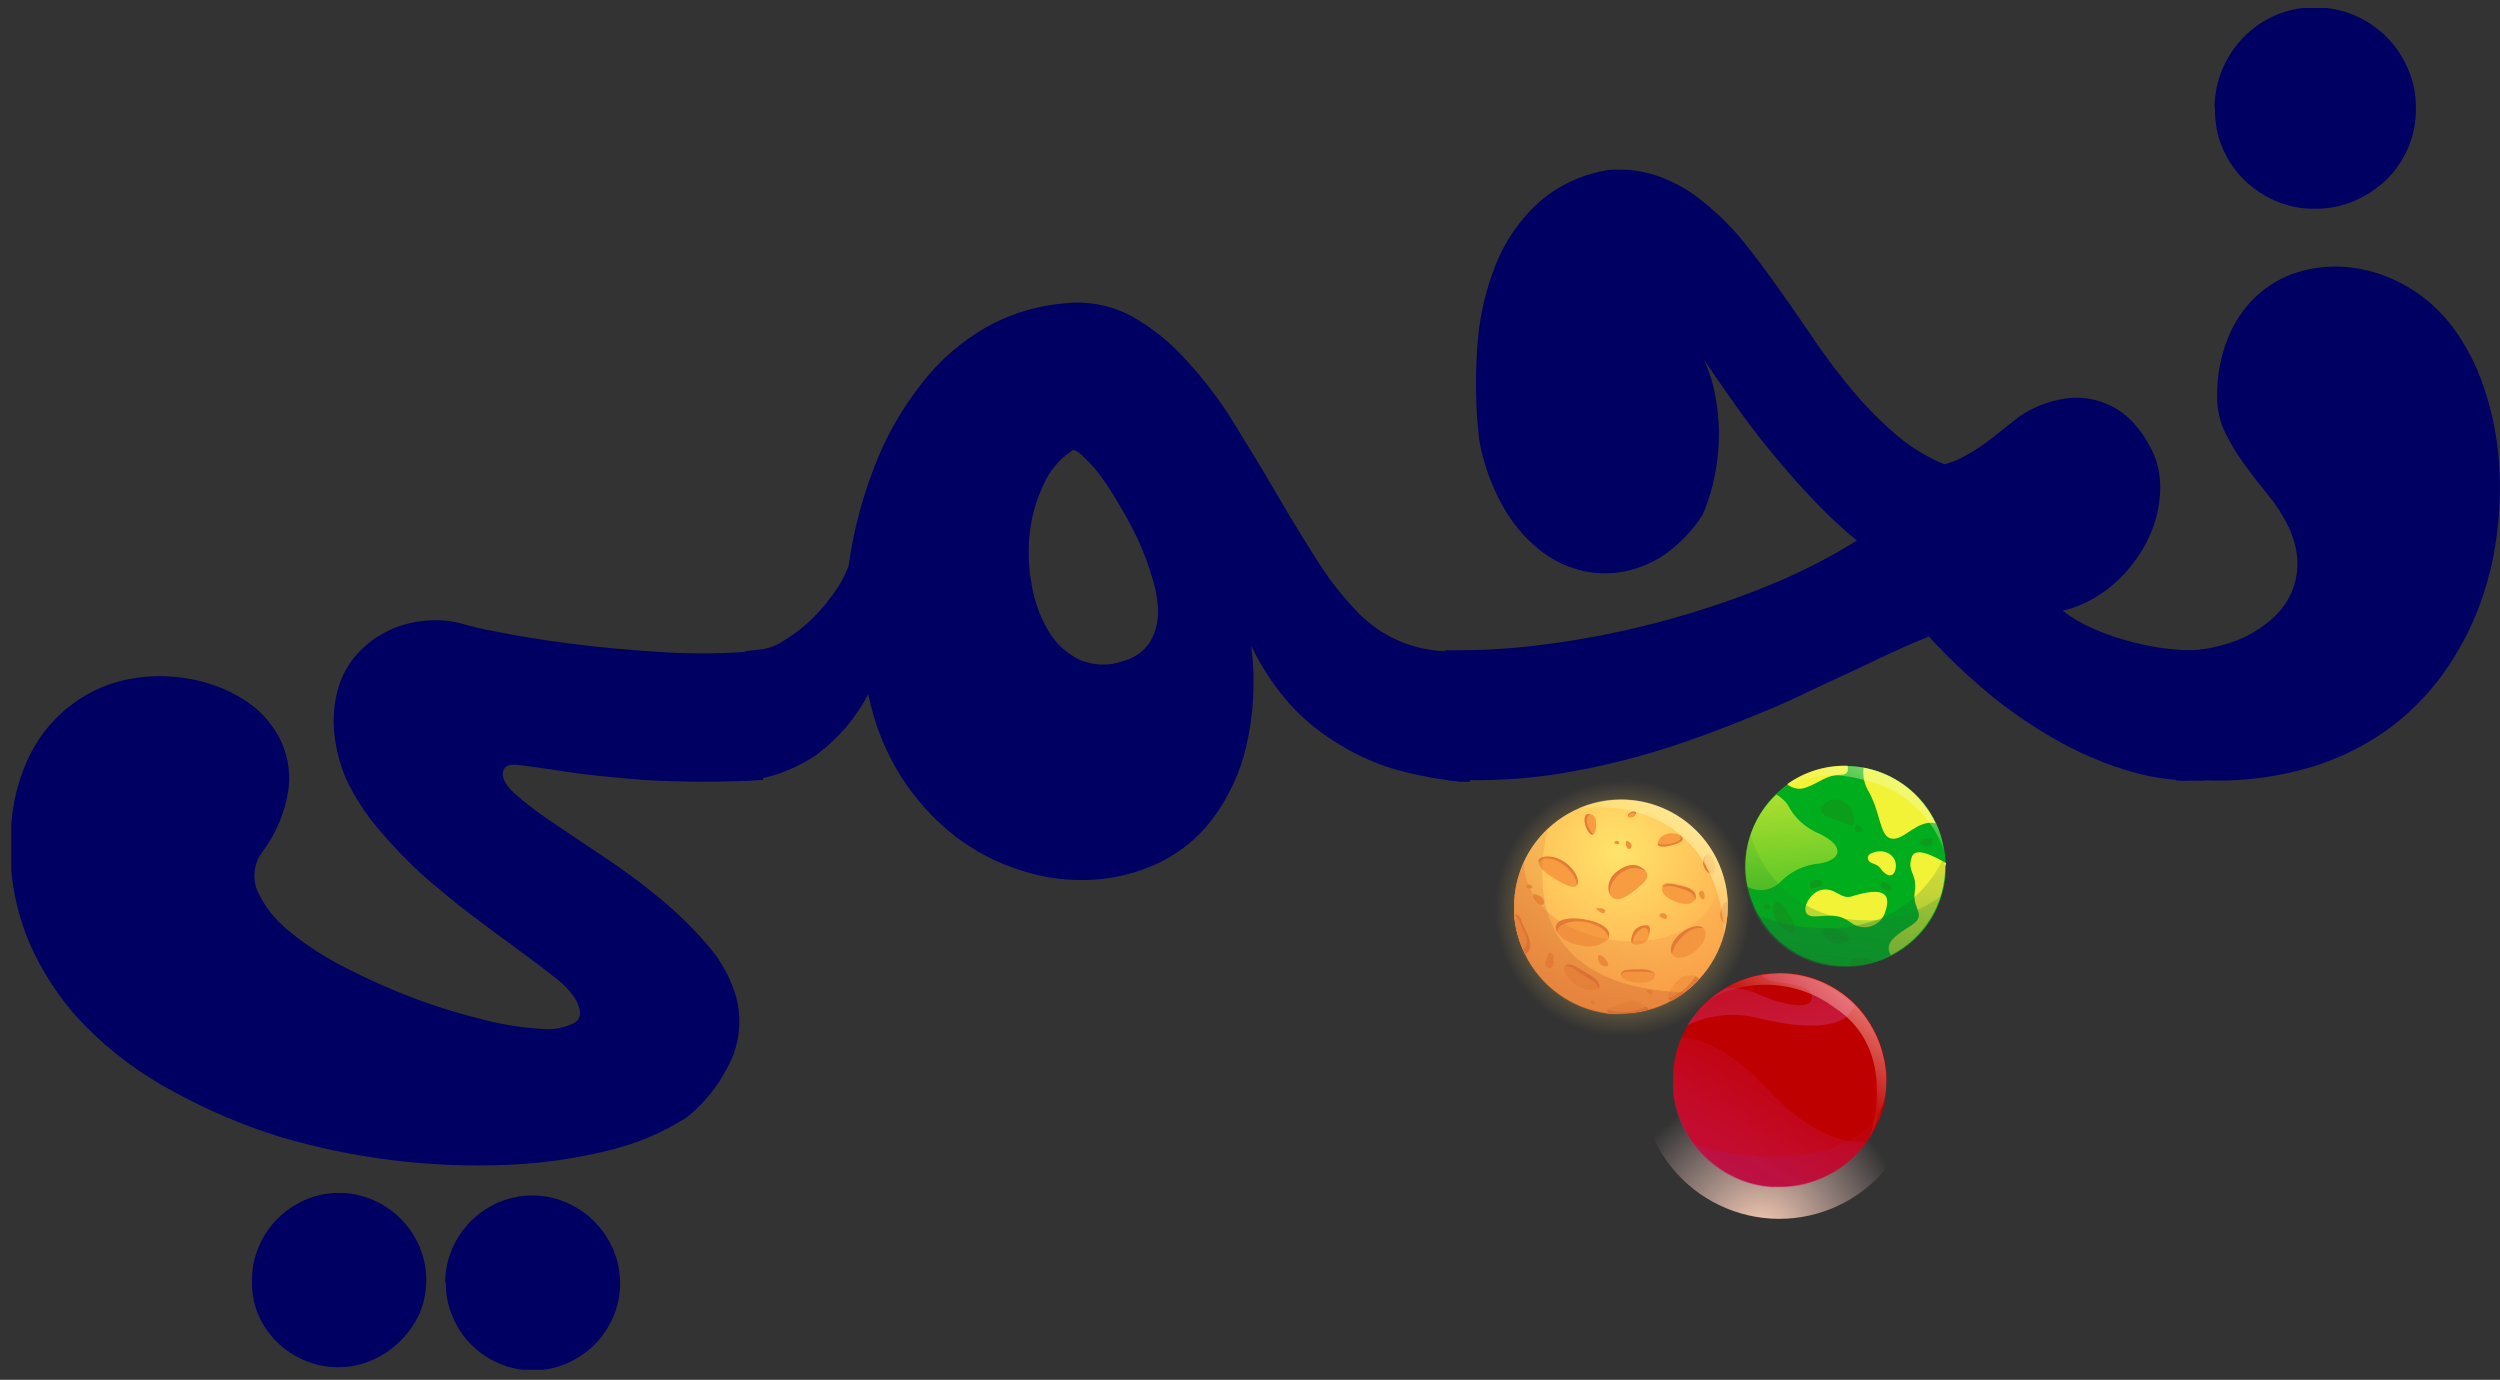 <svg width="183" height="101" viewBox="0 0 183 101" fill="none" xmlns="http://www.w3.org/2000/svg">
<rect x="0" y="0" width="183" height="101" fill="#333333" stroke="none"/>
<g clip-path="url(#clip0_189_1032)">
<path d="M55.859 57.092C52.942 57.264 50.017 57.264 47.1 57.092C44.726 56.904 42.757 56.701 41.309 56.469C39.861 56.238 38.746 56.093 38.066 56.006C37.386 55.919 36.966 56.006 36.836 56.426C36.705 56.846 36.951 57.425 37.632 58.047C38.492 58.812 39.407 59.514 40.368 60.147C41.512 60.928 42.8 61.783 44.233 62.738C45.656 63.685 47.028 64.704 48.345 65.793C49.608 66.841 50.779 67.994 51.849 69.238C52.816 70.353 53.523 71.668 53.919 73.089C54.266 74.493 54.169 75.97 53.644 77.317C52.909 79.053 51.761 80.584 50.3 81.776C48.52 82.91 46.562 83.737 44.508 84.223C42.093 84.817 39.625 85.166 37.139 85.265C31.505 85.505 25.869 84.81 20.462 83.209C17.754 82.366 15.14 81.251 12.658 79.879C10.302 78.628 8.15 77.027 6.274 75.131C4.491 73.314 3.067 71.177 2.075 68.833C1.049 66.331 0.613 63.626 0.801 60.928C0.849 58.915 1.343 56.937 2.249 55.137C2.999 53.674 4.086 52.408 5.419 51.446C6.642 50.563 8.047 49.965 9.531 49.694C10.966 49.428 12.439 49.428 13.874 49.694C15.243 49.925 16.556 50.416 17.74 51.142C18.848 51.811 19.761 52.76 20.389 53.892C21.02 55.056 21.278 56.385 21.127 57.7C20.897 59.386 20.239 60.986 19.216 62.347C18.905 62.755 18.708 63.237 18.644 63.746C18.58 64.255 18.653 64.771 18.855 65.243C19.381 66.373 20.165 67.364 21.142 68.138C22.406 69.185 23.785 70.084 25.253 70.817C26.883 71.661 28.561 72.41 30.277 73.061C31.927 73.686 33.615 74.208 35.33 74.624C36.708 74.991 38.119 75.219 39.543 75.305C40.413 75.422 41.299 75.265 42.076 74.856C42.597 74.508 42.569 73.9 42.076 73.061C41.655 72.449 41.131 71.915 40.527 71.482C39.76 70.874 38.862 70.194 37.806 69.427C36.749 68.659 35.634 67.834 34.432 66.922C33.231 66.01 32.058 65.025 30.9 64.027C29.764 62.98 28.695 61.863 27.7 60.682C26.739 59.556 25.936 58.304 25.311 56.962C24.8 55.752 24.502 54.465 24.428 53.154C24.384 52.099 24.531 51.044 24.863 50.041C25.169 49.164 25.663 48.364 26.31 47.696C26.921 47.06 27.642 46.54 28.439 46.161C29.237 45.784 30.094 45.544 30.972 45.452C31.847 45.347 32.734 45.396 33.593 45.597C34.489 45.854 35.397 46.067 36.314 46.234C37.772 46.533 39.552 46.822 41.657 47.102C43.756 47.377 46 47.58 48.533 47.739C50.946 47.888 53.366 47.85 55.772 47.624L55.859 57.092ZM18.449 93.705C18.438 92.853 18.611 92.009 18.956 91.23C19.273 90.472 19.736 89.784 20.317 89.203C20.903 88.625 21.59 88.159 22.343 87.828C23.126 87.492 23.968 87.32 24.819 87.321C25.671 87.317 26.514 87.489 27.295 87.828C28.822 88.486 30.039 89.703 30.697 91.23C31.035 92.011 31.208 92.854 31.204 93.705C31.205 94.556 31.033 95.399 30.697 96.181C30.344 96.94 29.853 97.627 29.249 98.208C28.668 98.789 27.98 99.251 27.222 99.569C26.443 99.914 25.599 100.087 24.747 100.075C23.895 100.084 23.051 99.911 22.271 99.569C20.741 98.927 19.525 97.711 18.883 96.181C18.566 95.395 18.418 94.552 18.449 93.705ZM32.594 93.894C32.582 93.041 32.755 92.197 33.1 91.418C33.418 90.66 33.88 89.972 34.461 89.391C35.048 88.813 35.734 88.347 36.488 88.016C37.27 87.68 38.113 87.508 38.964 87.509C39.815 87.505 40.658 87.677 41.439 88.016C42.99 88.675 44.225 89.91 44.885 91.461C45.223 92.243 45.396 93.086 45.392 93.937C45.393 94.788 45.221 95.63 44.885 96.413C44.553 97.166 44.087 97.853 43.51 98.439C42.929 99.02 42.24 99.483 41.483 99.8C40.704 100.145 39.859 100.318 39.007 100.307C38.155 100.315 37.312 100.142 36.532 99.8C35.002 99.159 33.785 97.942 33.144 96.413C32.796 95.619 32.623 94.76 32.637 93.894H32.594Z" fill="#000063"/>
<path d="M54.541 47.667L55.584 47.551C56.16 47.497 56.715 47.309 57.205 47.001C57.871 46.61 58.497 46.154 59.073 45.64C59.729 45.053 60.321 44.398 60.839 43.686C61.37 43.003 61.799 42.247 62.113 41.442C62.504 38.617 63.268 35.856 64.386 33.233C65.312 31.089 66.557 29.098 68.078 27.326C69.394 25.819 70.98 24.572 72.754 23.649C74.378 22.839 76.142 22.348 77.951 22.201C79.613 22.019 81.292 22.337 82.772 23.113C84.28 23.946 85.636 25.028 86.783 26.313C88.087 27.71 89.251 29.233 90.257 30.859C91.329 32.581 92.371 34.304 93.385 36.042C94.398 37.779 95.411 39.444 96.425 41.036C97.331 42.481 98.395 43.821 99.595 45.032C100.529 45.941 101.642 46.644 102.864 47.095C104.086 47.547 105.389 47.736 106.689 47.653H107.587V57.222H107.239H106.877C105.328 57.054 103.794 56.769 102.288 56.368C100.805 55.947 99.388 55.323 98.075 54.515C96.743 53.731 95.533 52.755 94.485 51.619C93.318 50.316 92.343 48.854 91.589 47.276C91.911 49.749 91.783 52.261 91.213 54.689C90.759 56.601 89.916 58.4 88.737 59.973C87.693 61.348 86.332 62.451 84.77 63.187C83.239 63.905 81.581 64.318 79.891 64.403C78.151 64.49 76.41 64.26 74.752 63.722C72.999 63.176 71.357 62.323 69.902 61.203C68.355 59.987 67.024 58.519 65.964 56.86C64.798 55.008 63.983 52.956 63.561 50.809C62.652 52.551 61.36 54.066 59.782 55.239C58.207 56.32 56.385 56.987 54.483 57.179L54.541 47.667ZM78.4 33.045C77.495 33.661 76.786 34.526 76.359 35.535C75.836 36.644 75.503 37.833 75.374 39.053C75.239 40.328 75.293 41.616 75.534 42.875C75.728 44.046 76.141 45.171 76.75 46.19C77.277 47.085 78.051 47.809 78.979 48.275C80.005 48.731 81.167 48.773 82.222 48.391C83.011 48.183 83.699 47.7 84.162 47.03C84.553 46.372 84.762 45.623 84.77 44.858C84.758 43.967 84.607 43.083 84.322 42.238C84.045 41.275 83.691 40.336 83.265 39.429C82.829 38.517 82.346 37.628 81.817 36.766C81.382 36.006 80.898 35.276 80.369 34.579C79.989 34.1 79.567 33.654 79.11 33.247C78.719 32.914 78.502 32.871 78.4 33.045Z" fill="#000063"/>
<path d="M105.792 47.595C108.299 47.637 110.806 47.487 113.291 47.146C118.712 46.428 124.023 45.037 129.1 43.005C131.471 42.067 133.753 40.919 135.919 39.574C134.829 38.672 133.794 37.706 132.821 36.679C131.779 35.593 130.78 34.449 129.795 33.262C128.811 32.075 127.899 30.888 127.045 29.672C126.19 28.455 125.394 27.326 124.699 26.269C125.089 27.094 125.371 27.965 125.539 28.861C125.728 29.814 125.825 30.784 125.829 31.756C125.828 32.777 125.726 33.796 125.524 34.797C125.335 35.792 125.034 36.764 124.627 37.692C123.936 38.77 123.052 39.712 122.021 40.472C121.089 41.145 120.022 41.61 118.894 41.833C117.809 42.045 116.691 42.01 115.622 41.731C114.482 41.426 113.424 40.872 112.524 40.11C111.488 39.24 110.624 38.184 109.976 36.997C109.171 35.538 108.604 33.959 108.296 32.321C108.021 30.034 107.967 27.727 108.137 25.43C108.262 23.354 108.717 21.311 109.483 19.378C110.171 17.655 111.235 16.107 112.596 14.847C114.05 13.57 115.838 12.736 117.75 12.443C119.036 12.332 120.331 12.505 121.543 12.95C122.718 13.398 123.809 14.039 124.772 14.847C125.835 15.708 126.806 16.678 127.667 17.742C128.565 18.871 129.448 20.058 130.331 21.303C131.214 22.549 132.083 23.823 132.951 25.097C133.82 26.371 134.747 27.572 135.717 28.716C136.654 29.83 137.681 30.866 138.786 31.814C139.844 32.723 141.042 33.456 142.333 33.986C142.836 33.849 143.322 33.655 143.781 33.407C144.281 33.138 144.765 32.838 145.228 32.509C145.692 32.162 146.14 31.829 146.575 31.467L147.805 30.497C148.835 29.792 150.015 29.336 151.251 29.165C152.207 29.035 153.181 29.154 154.078 29.509C154.976 29.863 155.767 30.443 156.376 31.192C157.001 31.931 157.491 32.773 157.824 33.682C158.11 34.594 158.198 35.556 158.084 36.505C157.97 37.629 157.641 38.72 157.114 39.719C156.525 40.847 155.735 41.857 154.783 42.701C153.702 43.671 152.4 44.362 150.99 44.714C151.655 45.213 152.373 45.636 153.133 45.973C153.933 46.339 154.761 46.639 155.609 46.871C156.445 47.109 157.296 47.293 158.157 47.421C158.953 47.537 159.756 47.6 160.56 47.609H161.385V57.135H160.488C158.781 57.124 157.087 56.851 155.464 56.325C153.7 55.765 152.001 55.017 150.397 54.095C148.682 53.117 147.054 51.994 145.532 50.736C143.996 49.453 142.545 48.069 141.189 46.596C139.886 47.117 138.467 47.754 136.947 48.492C135.427 49.231 133.791 49.94 132.068 50.78C130.345 51.619 128.536 52.343 126.625 53.096C124.714 53.849 122.745 54.544 120.703 55.152C118.615 55.758 116.493 56.242 114.348 56.6C112.133 56.965 109.89 57.135 107.645 57.106H106.805C106.521 57.121 106.235 57.121 105.951 57.106L105.792 47.595Z" fill="#000063"/>
<path d="M159.214 47.638C160.018 47.659 160.823 47.601 161.617 47.464C162.399 47.324 163.165 47.106 163.904 46.813C164.62 46.513 165.291 46.118 165.902 45.64C166.528 45.171 167.059 44.586 167.466 43.917C167.956 43.064 168.201 42.092 168.175 41.109C168.132 40.24 167.915 39.388 167.538 38.604C167.149 37.786 166.663 37.018 166.09 36.317C165.497 35.578 164.918 34.869 164.353 34.073C163.799 33.332 163.314 32.542 162.905 31.713C162.5 30.899 162.291 30.002 162.297 29.092C162.262 27.533 162.558 25.983 163.166 24.547C163.674 23.348 164.452 22.283 165.439 21.434C166.364 20.648 167.459 20.088 168.638 19.798C169.84 19.496 171.089 19.432 172.316 19.61C173.618 19.799 174.874 20.226 176.022 20.869C177.265 21.563 178.366 22.487 179.265 23.591C180.256 24.852 181.047 26.259 181.61 27.761C182.227 29.423 182.64 31.153 182.841 32.914C183.044 34.776 183.044 36.655 182.841 38.517C182.649 40.44 182.221 42.331 181.567 44.149C180.9 45.976 179.989 47.705 178.859 49.288C177.702 50.902 176.289 52.315 174.675 53.472C172.916 54.716 170.958 55.651 168.884 56.238C166.438 56.93 163.897 57.228 161.356 57.121C161.009 57.121 160.661 57.121 160.314 57.121C159.963 57.164 159.608 57.164 159.257 57.121L159.214 47.638ZM162.109 7.941C162.096 6.946 162.294 5.959 162.688 5.045C163.061 4.174 163.591 3.379 164.252 2.7C164.911 2.031 165.692 1.496 166.554 1.122C167.467 0.725 168.454 0.528 169.449 0.543C170.444 0.53 171.431 0.728 172.345 1.122C174.114 1.869 175.521 3.276 176.268 5.045C176.662 5.959 176.86 6.946 176.847 7.941C176.862 8.936 176.665 9.923 176.268 10.836C175.898 11.704 175.362 12.491 174.69 13.153C174.006 13.804 173.212 14.329 172.345 14.702C171.431 15.096 170.444 15.294 169.449 15.281C168.454 15.296 167.467 15.099 166.554 14.702C165.699 14.328 164.92 13.803 164.252 13.153C163.589 12.486 163.058 11.7 162.688 10.836C162.301 9.921 162.114 8.934 162.138 7.941H162.109Z" fill="#000063"/>
<path d="M129.274 69.007C127.449 69.184 125.706 69.853 124.231 70.942C122.757 72.031 121.605 73.501 120.899 75.193C120.193 76.885 119.96 78.737 120.224 80.552C120.488 82.367 121.239 84.075 122.397 85.497C123.343 86.654 124.532 87.588 125.881 88.231C127.23 88.874 128.704 89.212 130.198 89.219C131.692 89.225 133.17 88.902 134.524 88.271C135.879 87.64 137.077 86.717 138.033 85.569C139.315 84.025 140.109 82.136 140.316 80.14C140.523 78.144 140.133 76.131 139.195 74.358C138.257 72.584 136.813 71.128 135.047 70.176C133.281 69.223 131.272 68.816 129.274 69.007Z" fill="url(#paint0_radial_189_1032)"/>
<path d="M138.076 79.083V79.271C138.07 79.685 138.027 80.097 137.946 80.502C137.953 80.555 137.953 80.608 137.946 80.661C137.946 80.806 137.946 80.965 137.845 81.11C137.7 81.611 137.506 82.095 137.266 82.558C137.192 82.712 137.11 82.862 137.02 83.007L136.933 83.151L136.658 83.571C136.469 83.832 136.252 84.092 136.035 84.338C135.68 84.715 135.293 85.059 134.877 85.366C134.544 85.609 134.19 85.822 133.82 86.003C132.729 86.569 131.517 86.862 130.288 86.858H129.708C128.77 86.8 127.851 86.564 127.001 86.163C126.316 85.849 125.681 85.434 125.119 84.932C124.679 84.546 124.281 84.114 123.932 83.644C123.144 82.556 122.645 81.285 122.484 79.952C122.484 79.662 122.484 79.358 122.484 79.054C122.484 78.75 122.484 78.576 122.484 78.359C122.541 77.693 122.683 77.036 122.904 76.405C122.976 76.217 123.049 76.028 123.136 75.855C123.268 75.556 123.418 75.266 123.584 74.986C123.998 74.306 124.51 73.691 125.105 73.162C126.227 72.193 127.594 71.552 129.057 71.309C129.464 71.246 129.875 71.212 130.288 71.207C131.316 71.208 132.333 71.412 133.282 71.806C134.232 72.202 135.093 72.78 135.818 73.509C136.243 73.948 136.617 74.434 136.933 74.957C137.213 75.415 137.446 75.9 137.628 76.405C137.73 76.699 137.817 76.999 137.888 77.302C138.019 77.819 138.092 78.348 138.105 78.88L138.076 79.083Z" fill="#BF0000"/>
<path d="M135.717 73.596C135.195 75.247 132.503 75.464 128.71 74.523C126.964 74.073 125.115 74.263 123.498 75.058C124.211 73.909 125.208 72.962 126.393 72.308C127.272 72.275 128.145 72.47 128.927 72.872C130.374 73.509 132.416 73.929 132.604 73.191C132.792 72.452 132.01 72.134 130.215 71.902C129.462 71.815 129.129 71.613 128.999 71.41C129.4 71.339 129.808 71.305 130.215 71.309C132.278 71.318 134.255 72.14 135.717 73.596Z" fill="url(#paint1_linear_189_1032)"/>
<path d="M137.57 76.39C134.486 78.996 130.592 78.215 127.03 77.838C125.477 77.512 123.86 77.737 122.455 78.475C122.513 77.818 122.654 77.171 122.875 76.55C125.018 76.086 126.35 76.318 130.244 76.882C131.418 77.117 132.631 77.073 133.785 76.753C134.939 76.434 136.002 75.849 136.889 75.044C137.161 75.468 137.389 75.919 137.57 76.39Z" fill="url(#paint2_linear_189_1032)"/>
<path d="M138.062 79.315C138.046 79.772 137.993 80.227 137.903 80.676C136.908 80.503 135.884 80.682 135.007 81.182C132.894 82.051 132.025 81.733 129.216 81.038C126.408 80.343 125.264 81.038 125.351 81.588C125.438 82.138 126.639 83.035 128.941 82.645C131.243 82.254 133.284 83.282 133.284 83.933C133.284 84.585 131.127 83.788 127.305 84.802C126.55 85.001 125.765 85.06 124.989 84.975C123.536 83.699 122.608 81.93 122.383 80.01C123.585 78.475 125.684 78.562 127.725 79.257C129.965 80.102 132.424 80.163 134.703 79.431C135.787 79.061 136.956 79.02 138.062 79.315Z" fill="url(#paint3_linear_189_1032)"/>
<path d="M137.164 82.63C136.832 83.277 136.413 83.876 135.919 84.411C135.775 83.6 133.675 83.34 134.79 82.731C135.547 82.428 136.385 82.392 137.164 82.63Z" fill="url(#paint4_linear_189_1032)"/>
<path d="M134.819 85.439C134.49 85.679 134.141 85.892 133.777 86.076C132.655 85.898 131.505 86.059 130.476 86.539C130.213 86.671 129.942 86.787 129.665 86.886C128.727 86.827 127.808 86.591 126.958 86.192C127.58 86.076 128.145 85.815 129.506 85.395C131.245 84.907 133.088 84.922 134.819 85.439Z" fill="url(#paint5_linear_189_1032)"/>
<path d="M126.929 81.182C126.335 81.182 126.422 81.776 126.741 82.051C127.059 82.326 128.492 82.239 128.594 81.906C128.695 81.573 127.667 81.081 126.929 81.182Z" fill="url(#paint6_linear_189_1032)"/>
<path d="M130.881 72.279C130.374 72.279 129.824 72.091 129.694 72.452C129.564 72.814 131.489 73.234 131.663 73.003C131.837 72.771 131.938 72.279 130.881 72.279Z" fill="url(#paint7_linear_189_1032)"/>
<path d="M138.062 78.866C137.237 78.866 136.252 78.605 136.31 78.287C136.412 77.722 137.396 77.404 137.845 77.288C137.977 77.804 138.05 78.333 138.062 78.866Z" fill="url(#paint8_linear_189_1032)"/>
<path d="M136.629 84.02V83.875C136.635 83.923 136.635 83.972 136.629 84.02Z" fill="url(#paint9_linear_189_1032)"/>
<path style="mix-blend-mode:multiply" opacity="0.45" d="M136.629 83.629C136.44 83.89 136.223 84.15 136.006 84.396C135.651 84.773 135.264 85.117 134.848 85.424C134.515 85.667 134.161 85.88 133.791 86.061C132.7 86.626 131.488 86.919 130.259 86.915H129.68C128.741 86.858 127.822 86.622 126.972 86.221C126.287 85.907 125.652 85.492 125.09 84.99C123.63 83.712 122.696 81.937 122.47 80.01C122.47 79.72 122.47 79.416 122.47 79.112C122.47 78.808 122.47 78.634 122.47 78.417C122.527 77.751 122.668 77.094 122.89 76.463C122.962 76.275 123.034 76.086 123.121 75.913C124.714 76.086 126.871 76.984 129.39 79.735C132.401 82.992 134.949 83.687 136.629 83.629Z" fill="url(#paint10_linear_189_1032)"/>
<path style="mix-blend-mode:multiply" opacity="0.45" d="M137.816 81.11C137.671 81.611 137.477 82.096 137.237 82.558C137.062 82.912 136.859 83.251 136.629 83.571C136.44 83.832 136.223 84.092 136.006 84.338C135.651 84.715 135.264 85.059 134.848 85.366C134.515 85.609 134.161 85.822 133.791 86.003C132.7 86.569 131.488 86.862 130.259 86.858H129.679C128.741 86.8 127.822 86.564 126.972 86.163C126.287 85.849 125.652 85.434 125.09 84.932C124.65 84.546 124.252 84.114 123.903 83.644C125.249 84.179 126.671 84.501 128.116 84.599C134.529 85.106 136.918 82.775 137.816 81.11Z" fill="url(#paint11_linear_189_1032)"/>
<path style="mix-blend-mode:hard-light" opacity="0.75" d="M138.076 79.083V79.271C138.07 79.685 138.027 80.097 137.946 80.502L136.991 83.064L136.701 83.846C136.781 83.638 136.849 83.425 136.904 83.209C137.454 81.284 138.351 76.405 134.283 73.755C132.97 72.775 131.4 72.199 129.764 72.098C128.128 71.998 126.499 72.378 125.076 73.191C126.198 72.222 127.565 71.581 129.028 71.338C129.435 71.275 129.846 71.241 130.259 71.236C131.287 71.237 132.304 71.44 133.253 71.835C134.203 72.231 135.064 72.809 135.789 73.538C136.214 73.977 136.588 74.463 136.904 74.986C137.184 75.444 137.417 75.929 137.599 76.434C137.701 76.728 137.788 77.028 137.859 77.331C137.99 77.848 138.063 78.377 138.076 78.909V79.083Z" fill="url(#paint12_linear_189_1032)"/>
<path d="M134.124 53.299C132.307 53.481 130.572 54.151 129.105 55.238C127.637 56.325 126.49 57.788 125.785 59.473C125.081 61.158 124.845 63.002 125.102 64.81C125.359 66.618 126.101 68.324 127.247 69.745C128.193 70.9 129.382 71.831 130.729 72.473C132.076 73.115 133.549 73.451 135.041 73.458C136.533 73.465 138.009 73.142 139.362 72.513C140.715 71.884 141.912 70.963 142.868 69.817C144.134 68.273 144.916 66.39 145.115 64.403C145.314 62.417 144.922 60.416 143.988 58.651C143.054 56.886 141.62 55.437 139.865 54.485C138.11 53.533 136.113 53.12 134.124 53.299Z" fill="url(#paint13_radial_189_1032)"/>
<path d="M135.08 70.715C133.683 70.713 132.315 70.311 131.139 69.557C129.963 68.803 129.027 67.729 128.441 66.461C127.856 65.193 127.645 63.783 127.834 62.399C128.022 61.015 128.603 59.714 129.507 58.649C130.411 57.584 131.601 56.8 132.936 56.388C134.271 55.977 135.696 55.956 137.043 56.328C138.389 56.7 139.601 57.45 140.536 58.488C141.471 59.526 142.089 60.81 142.318 62.188C142.509 63.24 142.464 64.322 142.186 65.355C141.909 66.388 141.406 67.347 140.714 68.162C140.022 68.977 139.157 69.629 138.183 70.071C137.209 70.512 136.149 70.732 135.08 70.715Z" fill="#00AE1D"/>
<g opacity="0.75">
<path opacity="0.75" d="M137.975 64.577C137.671 64.504 137.584 64.881 137.758 64.968C137.932 65.055 138.366 65.315 138.453 65.141C138.54 64.968 138.323 64.664 137.975 64.577Z" fill="#168E19"/>
<path opacity="0.75" d="M140.986 61.392C140.697 61.464 140.349 61.609 140.653 61.826C140.957 62.043 141.421 61.956 141.464 61.696C141.508 61.435 141.508 61.261 140.986 61.392Z" fill="#168E19"/>
<path opacity="0.75" d="M135.094 68.297C134.457 67.921 133.545 67.776 133.458 68.167C133.371 68.558 133.979 69.166 134.703 69.079C135.427 68.992 135.528 68.587 135.094 68.297Z" fill="#168E19"/>
<path opacity="0.75" d="M137.164 70.426C136.584 70.59 135.986 70.687 135.384 70.715C135.528 69.817 136.383 70.107 136.831 70.223C136.956 70.264 137.07 70.333 137.164 70.426Z" fill="#168E19"/>
<path opacity="0.75" d="M131.098 68.297C131.373 68.428 131.562 67.82 131.185 67.313C130.809 66.806 130.62 66.14 130.143 66.024C129.665 65.909 129.419 67.559 131.098 68.297Z" fill="#168E19"/>
<path opacity="0.75" d="M129.202 66.169C129.042 66.169 128.985 66.517 129.332 66.56C129.679 66.604 129.679 66.082 129.202 66.169Z" fill="#168E19"/>
<path opacity="0.75" d="M133.024 64.403C132.72 64.403 132.43 64.533 132.474 64.881C132.517 65.228 132.98 64.881 133.198 64.881C133.415 64.881 133.502 64.446 133.024 64.403Z" fill="#168E19"/>
<path opacity="0.75" d="M136.006 60.407C135.731 60.277 135.702 60.842 135.919 60.914C136.136 60.986 136.73 60.755 136.006 60.407Z" fill="#168E19"/>
</g>
<path d="M133.241 63.201C132.091 63.29 131.017 63.806 130.23 64.649C129.916 64.924 129.526 65.096 129.112 65.142C128.698 65.189 128.28 65.108 127.913 64.91C127.811 64.434 127.757 63.949 127.754 63.462C127.75 62.47 127.949 61.488 128.34 60.577C128.731 59.665 129.305 58.844 130.027 58.163C130.343 58.341 130.619 58.583 130.838 58.873C131.344 59.871 132.199 60.648 133.241 61.059C135.137 62 134.703 62.941 133.241 63.201Z" fill="url(#paint14_linear_189_1032)"/>
<path d="M141.681 60.262C140.335 59.973 139.408 61.508 138.496 61.392C137.584 61.276 137.714 59.669 136.817 57.989C136.477 57.456 136.334 56.822 136.411 56.194C137.548 56.409 138.618 56.889 139.534 57.596C140.45 58.303 141.186 59.217 141.681 60.262Z" fill="url(#paint15_linear_189_1032)"/>
<path d="M142.391 63.404C142.39 64.751 142.018 66.072 141.316 67.221C140.614 68.371 139.608 69.304 138.409 69.919C137.874 69.065 138.742 68.471 139.857 67.776C141.146 66.951 139.944 66.604 140.161 65.272C140.378 63.94 139.553 63.824 139.944 62.724C140.219 61.927 141.652 62.724 142.463 63.187L142.391 63.404Z" fill="url(#paint16_linear_189_1032)"/>
<path d="M135.528 65.619C134.747 65.865 134.327 64.924 133.328 65.141C132.329 65.359 131.518 67.125 132.85 67.081C134.182 67.038 134.529 66.864 135.528 67.559C135.737 67.715 135.981 67.816 136.238 67.856C136.495 67.895 136.758 67.871 137.004 67.785C137.25 67.7 137.471 67.555 137.647 67.364C137.824 67.173 137.952 66.942 138.019 66.69C138.366 65.619 138.149 64.794 135.528 65.619Z" fill="url(#paint17_linear_189_1032)"/>
<path d="M137.164 62.391C136.744 62.521 136.643 62.724 136.773 62.984C136.904 63.245 137.425 63.201 137.671 63.592C137.917 63.983 138.583 64.446 138.757 63.592C138.931 62.738 138.105 62.087 137.164 62.391Z" fill="url(#paint18_linear_189_1032)"/>
<path opacity="0.5" d="M135.717 60.147C135.63 60.726 135.109 60.147 134.269 59.973C133.429 59.799 133.053 59.278 133.444 58.945C133.615 58.738 133.851 58.595 134.114 58.54C134.377 58.485 134.651 58.52 134.891 58.641C135.161 58.784 135.382 59.003 135.529 59.27C135.676 59.538 135.741 59.843 135.717 60.147Z" fill="#168E19"/>
<path d="M134.747 56.715C133.675 56.715 133.154 57.324 132.17 57.657C131.943 57.739 131.697 57.759 131.46 57.713C131.223 57.667 131.003 57.557 130.823 57.396C132.065 56.51 133.554 56.039 135.08 56.05H135.239C135.311 56.383 135.282 56.715 134.747 56.715Z" fill="url(#paint19_linear_189_1032)"/>
<path style="mix-blend-mode:multiply" opacity="0.45" d="M142.043 65.634C141.755 66.562 141.285 67.424 140.661 68.169C140.037 68.915 139.272 69.529 138.409 69.977C137.467 70.464 136.429 70.736 135.369 70.773H135.08C133.386 70.807 131.734 70.246 130.412 69.188C129.089 68.13 128.179 66.642 127.841 64.982C127.738 64.506 127.685 64.021 127.682 63.534C127.68 62.675 127.832 61.822 128.13 61.015C128.562 62.63 129.457 64.082 130.705 65.193C131.953 66.305 133.499 67.027 135.152 67.269C135.934 67.379 136.725 67.403 137.512 67.342C139.145 67.174 140.706 66.585 142.043 65.634Z" fill="url(#paint20_linear_189_1032)"/>
<path style="mix-blend-mode:multiply" opacity="0.45" d="M142.391 63.404C142.395 64.161 142.278 64.914 142.043 65.634C141.755 66.562 141.285 67.424 140.661 68.169C140.037 68.914 139.272 69.529 138.409 69.977C137.467 70.464 136.429 70.736 135.369 70.773H135.08C133.769 70.783 132.479 70.437 131.35 69.771C130.22 69.106 129.293 68.146 128.666 66.994C130.119 67.575 131.663 67.894 133.226 67.936C134.705 68.017 136.184 67.79 137.57 67.269C139.685 66.404 141.39 64.762 142.333 62.68C142.333 62.868 142.333 63.057 142.333 63.245L142.391 63.404Z" fill="url(#paint21_linear_189_1032)"/>
<path style="mix-blend-mode:hard-light" d="M142.289 62.202C141.831 60.936 141.059 59.806 140.047 58.918C139.034 58.029 137.814 57.411 136.498 57.121C135.511 56.809 134.471 56.702 133.441 56.804C132.411 56.906 131.412 57.215 130.505 57.714C131.365 57.015 132.373 56.521 133.452 56.269C134.531 56.017 135.654 56.013 136.735 56.259C137.815 56.504 138.826 56.992 139.691 57.686C140.555 58.379 141.251 59.26 141.725 60.262C142.005 60.879 142.195 61.532 142.289 62.202Z" fill="url(#paint22_linear_189_1032)"/>
<path d="M117.678 56.281C115.853 56.458 114.11 57.127 112.635 58.216C111.16 59.306 110.008 60.775 109.303 62.467C108.597 64.16 108.363 66.012 108.627 67.826C108.891 69.641 109.642 71.35 110.801 72.771C111.752 73.921 112.945 74.847 114.295 75.483C115.645 76.118 117.119 76.448 118.611 76.448C120.104 76.448 121.578 76.118 122.928 75.483C124.278 74.847 125.471 73.921 126.422 72.771C127.678 71.226 128.452 69.346 128.646 67.364C128.84 65.383 128.446 63.388 127.513 61.629C126.58 59.87 125.15 58.425 123.401 57.474C121.652 56.523 119.661 56.108 117.678 56.281Z" fill="url(#paint23_radial_189_1032)"/>
<path d="M126.466 66.343C126.471 66.794 126.433 67.246 126.35 67.689C126.315 67.924 126.267 68.156 126.205 68.384C125.873 69.612 125.247 70.74 124.381 71.671C124.076 72.004 123.742 72.31 123.382 72.583C123.048 72.845 122.689 73.073 122.31 73.263C121.803 73.541 121.263 73.755 120.703 73.9C120.03 74.089 119.333 74.181 118.633 74.175C118.315 74.197 117.996 74.197 117.678 74.175C116.388 74.009 115.16 73.526 114.104 72.767C113.047 72.009 112.196 71.001 111.626 69.832C111.181 68.925 110.911 67.943 110.83 66.936C110.83 66.748 110.83 66.56 110.83 66.372C110.829 65.232 111.076 64.106 111.554 63.071C111.968 62.179 112.548 61.373 113.262 60.697C114.202 59.801 115.35 59.153 116.603 58.812C117.856 58.471 119.174 58.447 120.439 58.743C121.703 59.039 122.874 59.645 123.845 60.507C124.816 61.369 125.558 62.459 126.002 63.679C126.28 64.442 126.441 65.242 126.48 66.053L126.466 66.343Z" fill="url(#paint24_radial_189_1032)"/>
<path d="M111.626 69.847C111.626 69.731 111.525 69.629 111.481 69.513C111.116 68.694 110.896 67.817 110.83 66.922C110.989 66.922 111.206 66.922 111.366 67.429C111.525 67.936 112.553 69.398 111.626 69.847Z" fill="#F79C41"/>
<path d="M117.779 68.515C117.785 68.572 117.785 68.631 117.779 68.688C117.508 68.951 117.172 69.137 116.806 69.226C116.439 69.315 116.055 69.304 115.694 69.195C115.352 69.162 115.02 69.058 114.721 68.888C114.421 68.718 114.161 68.488 113.957 68.21C113.898 68.089 113.873 67.954 113.885 67.82C113.986 67.255 114.941 67.125 116.027 67.313C117.113 67.501 117.88 67.95 117.779 68.515Z" fill="#F79C41"/>
<path d="M115.448 64.779C115.231 65.112 114.551 64.779 113.769 64.302C112.987 63.824 112.668 63.462 112.64 63.143C112.625 63.112 112.618 63.077 112.618 63.042C112.618 63.007 112.625 62.973 112.64 62.941C112.857 62.608 113.725 62.579 114.507 63.1C115.289 63.621 115.68 64.446 115.448 64.779Z" fill="#F79C41"/>
<path d="M124.135 69.6C123.498 70.136 122.687 70.266 122.441 69.904C122.209 69.528 122.441 68.862 123.092 68.355C123.744 67.849 124.424 67.704 124.743 68.008C125.047 68.297 124.772 69.079 124.135 69.6Z" fill="#F79C41"/>
<path d="M119.56 65.257C118.923 65.764 118.271 66.053 117.895 65.576C117.853 65.537 117.823 65.486 117.808 65.431C117.713 65.134 117.717 64.814 117.819 64.519C117.921 64.225 118.115 63.97 118.373 63.795C119.024 63.288 119.82 63.057 120.486 63.795C120.848 64.287 120.197 64.75 119.56 65.257Z" fill="#F79C41"/>
<path d="M116.997 72.351C116.833 72.465 116.631 72.512 116.433 72.481C115.376 72.481 114.218 71.135 114.536 70.73C114.869 70.368 115.709 71.034 116.143 71.265C116.896 71.598 117.243 72.12 116.997 72.351Z" fill="#F79C41"/>
<path d="M121.152 71.396C121.152 71.642 120.819 71.902 120.298 71.931C119.343 71.931 118.85 71.787 118.662 71.439C118.662 71.439 118.662 71.439 118.662 71.323C118.662 70.903 119.502 70.976 119.965 70.961C120.79 70.903 121.152 71.193 121.152 71.396Z" fill="#F79C41"/>
<path d="M124.048 65.894C123.982 65.985 123.895 66.058 123.793 66.106C123.692 66.154 123.581 66.176 123.469 66.169C122.643 66.169 121.543 65.561 121.673 65.011C121.671 64.958 121.671 64.905 121.673 64.852C121.891 64.504 122.426 64.664 122.947 64.779C124.048 64.997 124.279 65.561 124.048 65.894Z" fill="#F79C41"/>
<path d="M121.355 61.826C121.346 61.803 121.346 61.777 121.355 61.754C121.355 61.508 121.558 61.175 122.021 61.044C122.33 60.955 122.661 60.986 122.947 61.131C123.004 61.159 123.052 61.2 123.09 61.25C123.128 61.3 123.153 61.359 123.165 61.421C123.223 61.725 121.5 62.202 121.355 61.826Z" fill="#F79C41"/>
<path d="M116.635 61.059C116.606 61.08 116.57 61.091 116.534 61.091C116.498 61.091 116.462 61.08 116.433 61.059C115.926 60.552 115.882 59.727 116.158 59.611C116.248 59.586 116.343 59.586 116.433 59.611C116.983 59.611 116.896 60.914 116.635 61.059Z" fill="#F79C41"/>
<path d="M125.322 63.954H125.192C125.044 63.881 124.918 63.77 124.826 63.633C124.735 63.496 124.681 63.337 124.67 63.172C124.648 63.059 124.66 62.941 124.707 62.834C124.754 62.728 124.832 62.639 124.931 62.579C125.119 62.492 125.365 62.579 125.452 63.172C125.582 63.534 125.496 63.954 125.322 63.954Z" fill="#F79C41"/>
<path d="M124.381 71.671C123.787 72.316 123.086 72.855 122.31 73.263C122.268 73.246 122.23 73.22 122.198 73.188C122.165 73.156 122.14 73.117 122.122 73.075C122.1 73.025 122.088 72.971 122.088 72.916C122.088 72.861 122.1 72.807 122.122 72.757C122.455 72.25 122.774 71.468 123.57 71.41C123.742 71.379 123.919 71.379 124.091 71.41C124.213 71.465 124.314 71.556 124.381 71.671Z" fill="#F79C41"/>
<path d="M120.703 73.9C120.03 74.089 119.333 74.181 118.633 74.175C118.315 74.197 117.996 74.197 117.678 74.175C117.652 74.085 117.652 73.99 117.678 73.9C117.75 73.809 117.853 73.747 117.967 73.727C118.517 73.64 118.792 73.278 119.574 73.321C119.739 73.326 119.901 73.364 120.051 73.433C120.2 73.503 120.334 73.603 120.443 73.727C120.538 73.772 120.625 73.83 120.703 73.9Z" fill="#F79C41"/>
<path d="M119.704 59.611C119.704 59.814 119.328 59.886 119.169 59.814V59.741C119.082 59.553 119.69 59.22 119.777 59.51L119.704 59.611Z" fill="#F79C41"/>
<path d="M117.301 69.991C117.099 69.89 116.939 69.803 116.983 70.223C116.99 70.299 117.012 70.372 117.048 70.439C117.085 70.506 117.134 70.564 117.193 70.612C117.253 70.659 117.321 70.694 117.395 70.714C117.468 70.734 117.544 70.74 117.62 70.73C117.909 70.73 117.489 70.078 117.301 69.991Z" fill="#EF903A"/>
<path d="M113.479 69.745C113.291 69.745 113.291 70.02 113.161 70.339C113.127 70.394 113.109 70.458 113.108 70.523C113.107 70.588 113.124 70.652 113.157 70.708C113.189 70.765 113.236 70.811 113.293 70.843C113.35 70.875 113.414 70.891 113.479 70.889C113.754 70.86 113.856 69.745 113.479 69.745Z" fill="#EF903A"/>
<path d="M112.654 65.561C112.48 65.489 112.278 65.373 112.234 65.561C112.191 65.749 112.611 66.256 112.842 66.256C113.074 66.256 113.161 65.793 112.654 65.561Z" fill="#EF903A"/>
<path d="M126.465 66.343C126.471 66.794 126.433 67.246 126.35 67.689C126.275 67.653 126.206 67.604 126.147 67.545C125.684 67.081 126.031 66.43 126.147 66.213C126.263 65.996 126.393 65.981 126.465 66.024V66.343Z" fill="#EF903A"/>
<path d="M121.731 66.85C121.456 66.85 121.312 67.038 121.731 67.226C122.151 67.414 122.093 66.85 121.731 66.85Z" fill="#EF903A"/>
<path d="M111.829 64.779C111.698 64.779 111.684 65.098 112.003 65.054C112.321 65.011 112.104 64.649 111.829 64.779Z" fill="#EF903A"/>
<path d="M118.344 61.551C118.213 61.551 118.025 61.739 118.344 61.782C118.662 61.826 118.503 61.508 118.344 61.551Z" fill="#EF903A"/>
<path d="M119.14 61.551C118.981 61.45 118.966 61.927 119.14 62.101C119.314 62.275 119.705 61.869 119.14 61.551Z" fill="#EF903A"/>
<path d="M120.617 72.481C120.515 72.481 120.486 72.655 120.761 72.757C121.036 72.858 121.036 72.38 120.617 72.481Z" fill="#EF903A"/>
<path d="M116.606 73.263C116.476 73.263 116.331 73.394 116.606 73.495C116.881 73.596 116.751 73.22 116.606 73.263Z" fill="#EF903A"/>
<path d="M116.896 66.488C116.664 66.488 117.171 66.806 117.316 66.85C117.461 66.893 117.808 66.444 116.896 66.488Z" fill="#EF903A"/>
<path d="M124.395 65.286C124.279 65.373 124.482 65.88 124.67 65.836C124.858 65.793 124.815 64.968 124.395 65.286Z" fill="#EF903A"/>
<path d="M120.689 68.515C120.674 68.594 120.649 68.672 120.617 68.746C120.486 69.108 119.69 69.239 119.487 69.079C119.299 68.891 119.487 68.428 119.574 68.211C119.69 68.043 119.85 67.911 120.037 67.829C120.224 67.748 120.429 67.719 120.631 67.747C120.805 67.805 120.776 68.182 120.689 68.515Z" fill="#F79C41"/>
<path d="M112.654 63.143C112.64 63.112 112.632 63.077 112.632 63.042C112.632 63.007 112.64 62.973 112.654 62.941C112.871 62.608 113.74 62.579 114.522 63.1C115.303 63.621 115.636 64.446 115.419 64.779C115.399 64.458 115.271 64.152 115.057 63.911C114.333 62.883 112.929 62.506 112.654 63.143Z" fill="#E27C37"/>
<path d="M117.779 68.515C117.785 68.572 117.785 68.631 117.779 68.688C117.708 68.462 117.583 68.256 117.413 68.089C117.244 67.923 117.037 67.8 116.809 67.733C116.414 67.541 115.981 67.441 115.542 67.441C115.103 67.441 114.67 67.541 114.275 67.733C114.115 67.848 114.001 68.018 113.957 68.21C113.898 68.089 113.873 67.954 113.885 67.82C113.986 67.255 114.941 67.125 116.027 67.313C117.113 67.501 117.88 67.95 117.779 68.515Z" fill="#E27C37"/>
<path d="M119.053 63.679C118.696 63.816 118.387 64.055 118.166 64.367C117.944 64.678 117.82 65.049 117.808 65.431C117.713 65.134 117.717 64.814 117.819 64.519C117.921 64.225 118.115 63.97 118.373 63.795C119.024 63.288 119.82 63.057 120.486 63.795C120.278 63.652 120.036 63.567 119.785 63.547C119.534 63.526 119.281 63.572 119.053 63.679Z" fill="#E27C37"/>
<path d="M120.689 68.515C120.689 68.182 120.602 67.805 120.255 67.921C120.04 68.034 119.857 68.2 119.723 68.402C119.589 68.605 119.508 68.837 119.487 69.079C119.299 68.891 119.487 68.428 119.574 68.211C119.69 68.043 119.85 67.911 120.037 67.829C120.224 67.748 120.429 67.719 120.631 67.747C120.805 67.805 120.776 68.182 120.689 68.515Z" fill="#E27C37"/>
<path d="M124.048 65.894C124.149 65.286 123.179 65.098 122.687 64.924C122.382 64.819 122.051 64.819 121.746 64.924C121.963 64.577 122.499 64.736 123.02 64.852C124.048 64.997 124.279 65.561 124.048 65.894Z" fill="#E27C37"/>
<path d="M121.355 61.826C121.346 61.803 121.346 61.777 121.355 61.754C121.84 61.883 122.357 61.826 122.803 61.594C123.092 61.464 123.049 61.276 122.947 61.131C123.004 61.159 123.052 61.2 123.09 61.25C123.128 61.3 123.153 61.359 123.165 61.421C123.223 61.725 121.5 62.202 121.355 61.826Z" fill="#E27C37"/>
<path d="M116.635 61.059C116.606 61.08 116.57 61.091 116.534 61.091C116.498 61.091 116.462 61.08 116.433 61.059C115.926 60.552 115.882 59.727 116.158 59.611C116.248 59.586 116.343 59.586 116.433 59.611C116.331 59.611 116.158 59.727 116.158 60.132C116.196 60.49 116.366 60.82 116.635 61.059Z" fill="#E27C37"/>
<path d="M119.704 59.611C119.704 59.611 119.704 59.466 119.429 59.51C119.36 59.527 119.298 59.566 119.251 59.62C119.204 59.675 119.176 59.742 119.169 59.814V59.741C119.082 59.553 119.69 59.22 119.777 59.51L119.704 59.611Z" fill="#E27C37"/>
<path d="M116.997 72.351C116.997 72.105 116.722 71.859 116.331 71.642C115.917 71.41 115.521 71.148 115.144 70.86C114.962 70.759 114.759 70.704 114.551 70.701C114.884 70.339 115.723 71.005 116.158 71.236C116.896 71.598 117.243 72.12 116.997 72.351Z" fill="#E27C37"/>
<path d="M121.152 71.396C121.152 71.222 120.848 71.135 120.486 71.135H119.198C118.691 71.135 118.662 71.424 118.662 71.439C118.662 71.454 118.662 71.439 118.662 71.323C118.662 70.903 119.502 70.976 119.965 70.961C120.79 70.903 121.152 71.193 121.152 71.396Z" fill="#E27C37"/>
<path d="M120.515 73.669C120.588 73.737 120.652 73.815 120.703 73.9C120.03 74.089 119.333 74.181 118.633 74.175C118.315 74.197 117.996 74.197 117.678 74.175C117.652 74.085 117.652 73.99 117.678 73.9C118.618 74.194 119.635 74.111 120.515 73.669Z" fill="#E27C37"/>
<path d="M124.381 71.671C123.787 72.316 123.086 72.855 122.31 73.263C122.268 73.246 122.23 73.22 122.198 73.188C122.165 73.156 122.14 73.117 122.122 73.075C122.939 72.781 123.633 72.22 124.091 71.483C124.203 71.517 124.303 71.582 124.381 71.671Z" fill="#E27C37"/>
<path d="M124.699 67.95C124.598 67.95 123.874 67.718 123.02 68.703C122.709 69.018 122.493 69.414 122.397 69.847C122.166 69.47 122.397 68.804 123.049 68.297C123.7 67.791 124.381 67.646 124.699 67.95Z" fill="#E27C37"/>
<path d="M125.192 63.954C125.044 63.881 124.918 63.77 124.826 63.633C124.735 63.496 124.681 63.337 124.67 63.172C124.648 63.059 124.66 62.941 124.707 62.834C124.754 62.728 124.832 62.639 124.931 62.579C124.882 62.642 124.847 62.714 124.827 62.791C124.807 62.869 124.803 62.949 124.815 63.028C124.844 63.367 124.976 63.69 125.192 63.954Z" fill="#E27C37"/>
<path d="M111.626 69.847C111.626 69.731 111.525 69.629 111.481 69.513C111.638 69.372 111.74 69.18 111.769 68.971C111.798 68.761 111.753 68.549 111.641 68.37C111.293 67.66 111.134 67.052 110.83 66.922C110.989 66.922 111.206 66.922 111.366 67.429C111.525 67.936 112.553 69.398 111.626 69.847Z" fill="#E27C37"/>
<path style="mix-blend-mode:multiply" opacity="0.35" d="M126.466 66.343C126.471 66.794 126.433 67.246 126.35 67.689C126.146 68.865 125.677 69.979 124.977 70.945C124.276 71.911 123.364 72.704 122.31 73.263C121.803 73.541 121.263 73.755 120.703 73.9C120.03 74.088 119.333 74.181 118.633 74.175C118.315 74.197 117.996 74.197 117.678 74.175C116.388 74.009 115.16 73.526 114.104 72.767C113.047 72.009 112.196 71.001 111.626 69.832C111.181 68.925 110.911 67.943 110.83 66.936C110.83 66.748 110.83 66.56 110.83 66.372C110.829 65.232 111.076 64.106 111.554 63.071C111.554 69.861 125.626 71.555 126.031 63.679C126.309 64.442 126.47 65.242 126.509 66.053L126.466 66.343Z" fill="url(#paint25_linear_189_1032)"/>
<path style="mix-blend-mode:multiply" opacity="0.45" d="M123.382 72.641C123.048 72.903 122.689 73.13 122.31 73.321C121.803 73.599 121.263 73.813 120.703 73.958C120.03 74.147 119.333 74.239 118.633 74.233C118.315 74.255 117.996 74.255 117.678 74.233C116.388 74.067 115.16 73.584 114.104 72.825C113.047 72.067 112.196 71.059 111.626 69.89C111.181 68.983 110.911 68.001 110.83 66.994C110.83 66.806 110.83 66.618 110.83 66.43C110.829 65.29 111.076 64.164 111.554 63.129C111.968 62.236 112.548 61.431 113.262 60.755C111.105 71.092 119.096 72.525 123.382 72.641Z" fill="url(#paint26_linear_189_1032)"/>
<path style="mix-blend-mode:hard-light" d="M126.465 66.343C126.471 66.794 126.433 67.246 126.35 67.689C126.315 67.924 126.267 68.156 126.205 68.384C125.93 62.087 121.659 58.496 115.506 59.162C116.485 58.736 117.541 58.514 118.609 58.511C119.677 58.508 120.734 58.723 121.716 59.143C122.698 59.563 123.583 60.18 124.318 60.955C125.052 61.73 125.621 62.647 125.988 63.65C126.266 64.413 126.427 65.213 126.465 66.024V66.343Z" fill="url(#paint27_linear_189_1032)"/>
</g>
<defs>
<radialGradient id="paint0_radial_189_1032" cx="0" cy="0" r="1" gradientUnits="userSpaceOnUse" gradientTransform="translate(128.865 90.443) scale(10.709)">
<stop stop-color="#FFD1B8"/>
<stop offset="1" stop-color="#FFD8D3" stop-opacity="0"/>
</radialGradient>
<linearGradient id="paint1_linear_189_1032" x1="131.981" y1="89.97" x2="128.188" y2="64.331" gradientUnits="userSpaceOnUse">
<stop stop-color="#E0386F"/>
<stop offset="1" stop-color="#C93890" stop-opacity="0"/>
</linearGradient>
<linearGradient id="paint2_linear_189_1032" x1="1956.6" y1="720.033" x2="1954.51" y2="657.998" gradientUnits="userSpaceOnUse">
<stop stop-color="#E0386F"/>
<stop offset="1" stop-color="#C93890" stop-opacity="0"/>
</linearGradient>
<linearGradient id="paint3_linear_189_1032" x1="2024.1" y1="1250.86" x2="2017.48" y2="1138.41" gradientUnits="userSpaceOnUse">
<stop stop-color="#E0386F"/>
<stop offset="1" stop-color="#C93890" stop-opacity="0"/>
</linearGradient>
<linearGradient id="paint4_linear_189_1032" x1="471.227" y1="445.498" x2="467.55" y2="410.826" gradientUnits="userSpaceOnUse">
<stop stop-color="#E0386F"/>
<stop offset="1" stop-color="#C93890" stop-opacity="0"/>
</linearGradient>
<linearGradient id="paint5_linear_189_1032" x1="1078.96" y1="432.225" x2="1077.8" y2="398.83" gradientUnits="userSpaceOnUse">
<stop stop-color="#E0386F"/>
<stop offset="1" stop-color="#C93890" stop-opacity="0"/>
</linearGradient>
<linearGradient id="paint6_linear_189_1032" x1="377.997" y1="278.111" x2="376.61" y2="259.281" gradientUnits="userSpaceOnUse">
<stop stop-color="#E0386F"/>
<stop offset="1" stop-color="#C93890" stop-opacity="0"/>
</linearGradient>
<linearGradient id="paint7_linear_189_1032" x1="384.686" y1="229.88" x2="383.781" y2="214.743" gradientUnits="userSpaceOnUse">
<stop stop-color="#E0386F"/>
<stop offset="1" stop-color="#C93890" stop-opacity="0"/>
</linearGradient>
<linearGradient id="paint8_linear_189_1032" x1="357.514" y1="372.823" x2="353.765" y2="344.745" gradientUnits="userSpaceOnUse">
<stop stop-color="#E0386F"/>
<stop offset="1" stop-color="#C93890" stop-opacity="0"/>
</linearGradient>
<linearGradient id="paint9_linear_189_1032" x1="137.244" y1="111.009" x2="136.675" y2="110.879" gradientUnits="userSpaceOnUse">
<stop stop-color="#E0386F"/>
<stop offset="1" stop-color="#C93890" stop-opacity="0"/>
</linearGradient>
<linearGradient id="paint10_linear_189_1032" x1="127.247" y1="84.353" x2="131.504" y2="76.868" gradientUnits="userSpaceOnUse">
<stop stop-color="#CA1B6A"/>
<stop offset="1" stop-color="#CA1B6A" stop-opacity="0.1"/>
</linearGradient>
<linearGradient id="paint11_linear_189_1032" x1="126.755" y1="90.26" x2="132.836" y2="78.924" gradientUnits="userSpaceOnUse">
<stop stop-color="#A41B6A"/>
<stop offset="1" stop-color="#B51B6A" stop-opacity="0.13"/>
</linearGradient>
<linearGradient id="paint12_linear_189_1032" x1="136.484" y1="71.7" x2="132.068" y2="77.085" gradientUnits="userSpaceOnUse">
<stop stop-color="#FFB8B1"/>
<stop offset="1" stop-color="#FFC4B1" stop-opacity="0.1"/>
</linearGradient>
<radialGradient id="paint13_radial_189_1032" cx="0" cy="0" r="1" gradientUnits="userSpaceOnUse" gradientTransform="translate(130.838 33.798) scale(0)">
<stop stop-color="#90DD6F"/>
<stop offset="1" stop-color="#B8FFA9" stop-opacity="0"/>
</radialGradient>
<linearGradient id="paint14_linear_189_1032" x1="130.259" y1="52.112" x2="131.938" y2="73.176" gradientUnits="userSpaceOnUse">
<stop stop-color="#F2F236"/>
<stop offset="1" stop-color="#F2F236" stop-opacity="0"/>
</linearGradient>
<linearGradient id="paint15_linear_189_1032" x1="802.492" y1="895.909" x2="808.431" y2="971.586" gradientUnits="userSpaceOnUse">
<stop stop-color="#F2F236"/>
<stop offset="1" stop-color="#F2F236" stop-opacity="0"/>
</linearGradient>
<linearGradient id="paint16_linear_189_1032" x1="670.995" y1="1277.86" x2="686.399" y2="1385.98" gradientUnits="userSpaceOnUse">
<stop stop-color="#F2F236"/>
<stop offset="1" stop-color="#F2F236" stop-opacity="0"/>
</linearGradient>
<linearGradient id="paint17_linear_189_1032" x1="868.255" y1="512.065" x2="869.743" y2="552.506" gradientUnits="userSpaceOnUse">
<stop stop-color="#F2F236"/>
<stop offset="1" stop-color="#F2F236" stop-opacity="0"/>
</linearGradient>
<linearGradient id="paint18_linear_189_1032" x1="393.731" y1="346.424" x2="395.478" y2="372.053" gradientUnits="userSpaceOnUse">
<stop stop-color="#F2F236"/>
<stop offset="1" stop-color="#F2F236" stop-opacity="0"/>
</linearGradient>
<linearGradient id="paint19_linear_189_1032" x1="672.579" y1="328.943" x2="673.326" y2="353.617" gradientUnits="userSpaceOnUse">
<stop stop-color="#F2F236"/>
<stop offset="1" stop-color="#F2F236" stop-opacity="0"/>
</linearGradient>
<linearGradient id="paint20_linear_189_1032" x1="133.965" y1="72.872" x2="135.065" y2="62.868" gradientUnits="userSpaceOnUse">
<stop stop-color="#168E26"/>
<stop offset="1" stop-color="#168E26" stop-opacity="0.3"/>
</linearGradient>
<linearGradient id="paint21_linear_189_1032" x1="134.703" y1="72.453" x2="135.919" y2="61.985" gradientUnits="userSpaceOnUse">
<stop stop-color="#166F38"/>
<stop offset="1" stop-color="#16653B" stop-opacity="0.3"/>
</linearGradient>
<linearGradient id="paint22_linear_189_1032" x1="140.393" y1="52.039" x2="135.789" y2="61.131" gradientUnits="userSpaceOnUse">
<stop stop-color="#E2FFB5"/>
<stop offset="1" stop-color="#FFFFB3" stop-opacity="0"/>
</linearGradient>
<radialGradient id="paint23_radial_189_1032" cx="0" cy="0" r="1" gradientUnits="userSpaceOnUse" gradientTransform="translate(118.787 66.484) scale(9.392)">
<stop stop-color="#FFD86C"/>
<stop offset="1" stop-color="#FFD160" stop-opacity="0"/>
</radialGradient>
<radialGradient id="paint24_radial_189_1032" cx="0" cy="0" r="1" gradientUnits="userSpaceOnUse" gradientTransform="translate(118.44 62.312) scale(11.976)">
<stop stop-color="#FFE46A"/>
<stop offset="1" stop-color="#FFA44A"/>
</radialGradient>
<linearGradient id="paint25_linear_189_1032" x1="111.945" y1="70.484" x2="125.8" y2="64.012" gradientUnits="userSpaceOnUse">
<stop stop-color="#E27437"/>
<stop offset="1" stop-color="#E27437" stop-opacity="0.2"/>
</linearGradient>
<linearGradient id="paint26_linear_189_1032" x1="117.128" y1="77.679" x2="117.055" y2="58.264" gradientUnits="userSpaceOnUse">
<stop stop-color="#CC622E"/>
<stop offset="1" stop-color="#CC622E" stop-opacity="0.2"/>
</linearGradient>
<linearGradient id="paint27_linear_189_1032" x1="125.611" y1="58.511" x2="120.848" y2="63.795" gradientUnits="userSpaceOnUse">
<stop stop-color="#FFF2B6"/>
<stop offset="1" stop-color="#FFF49A" stop-opacity="0.2"/>
</linearGradient>
<clipPath id="clip0_189_1032">
<rect width="182.17" height="99.677" fill="white" transform="translate(0.83 0.586)"/>
</clipPath>
</defs>
</svg>
